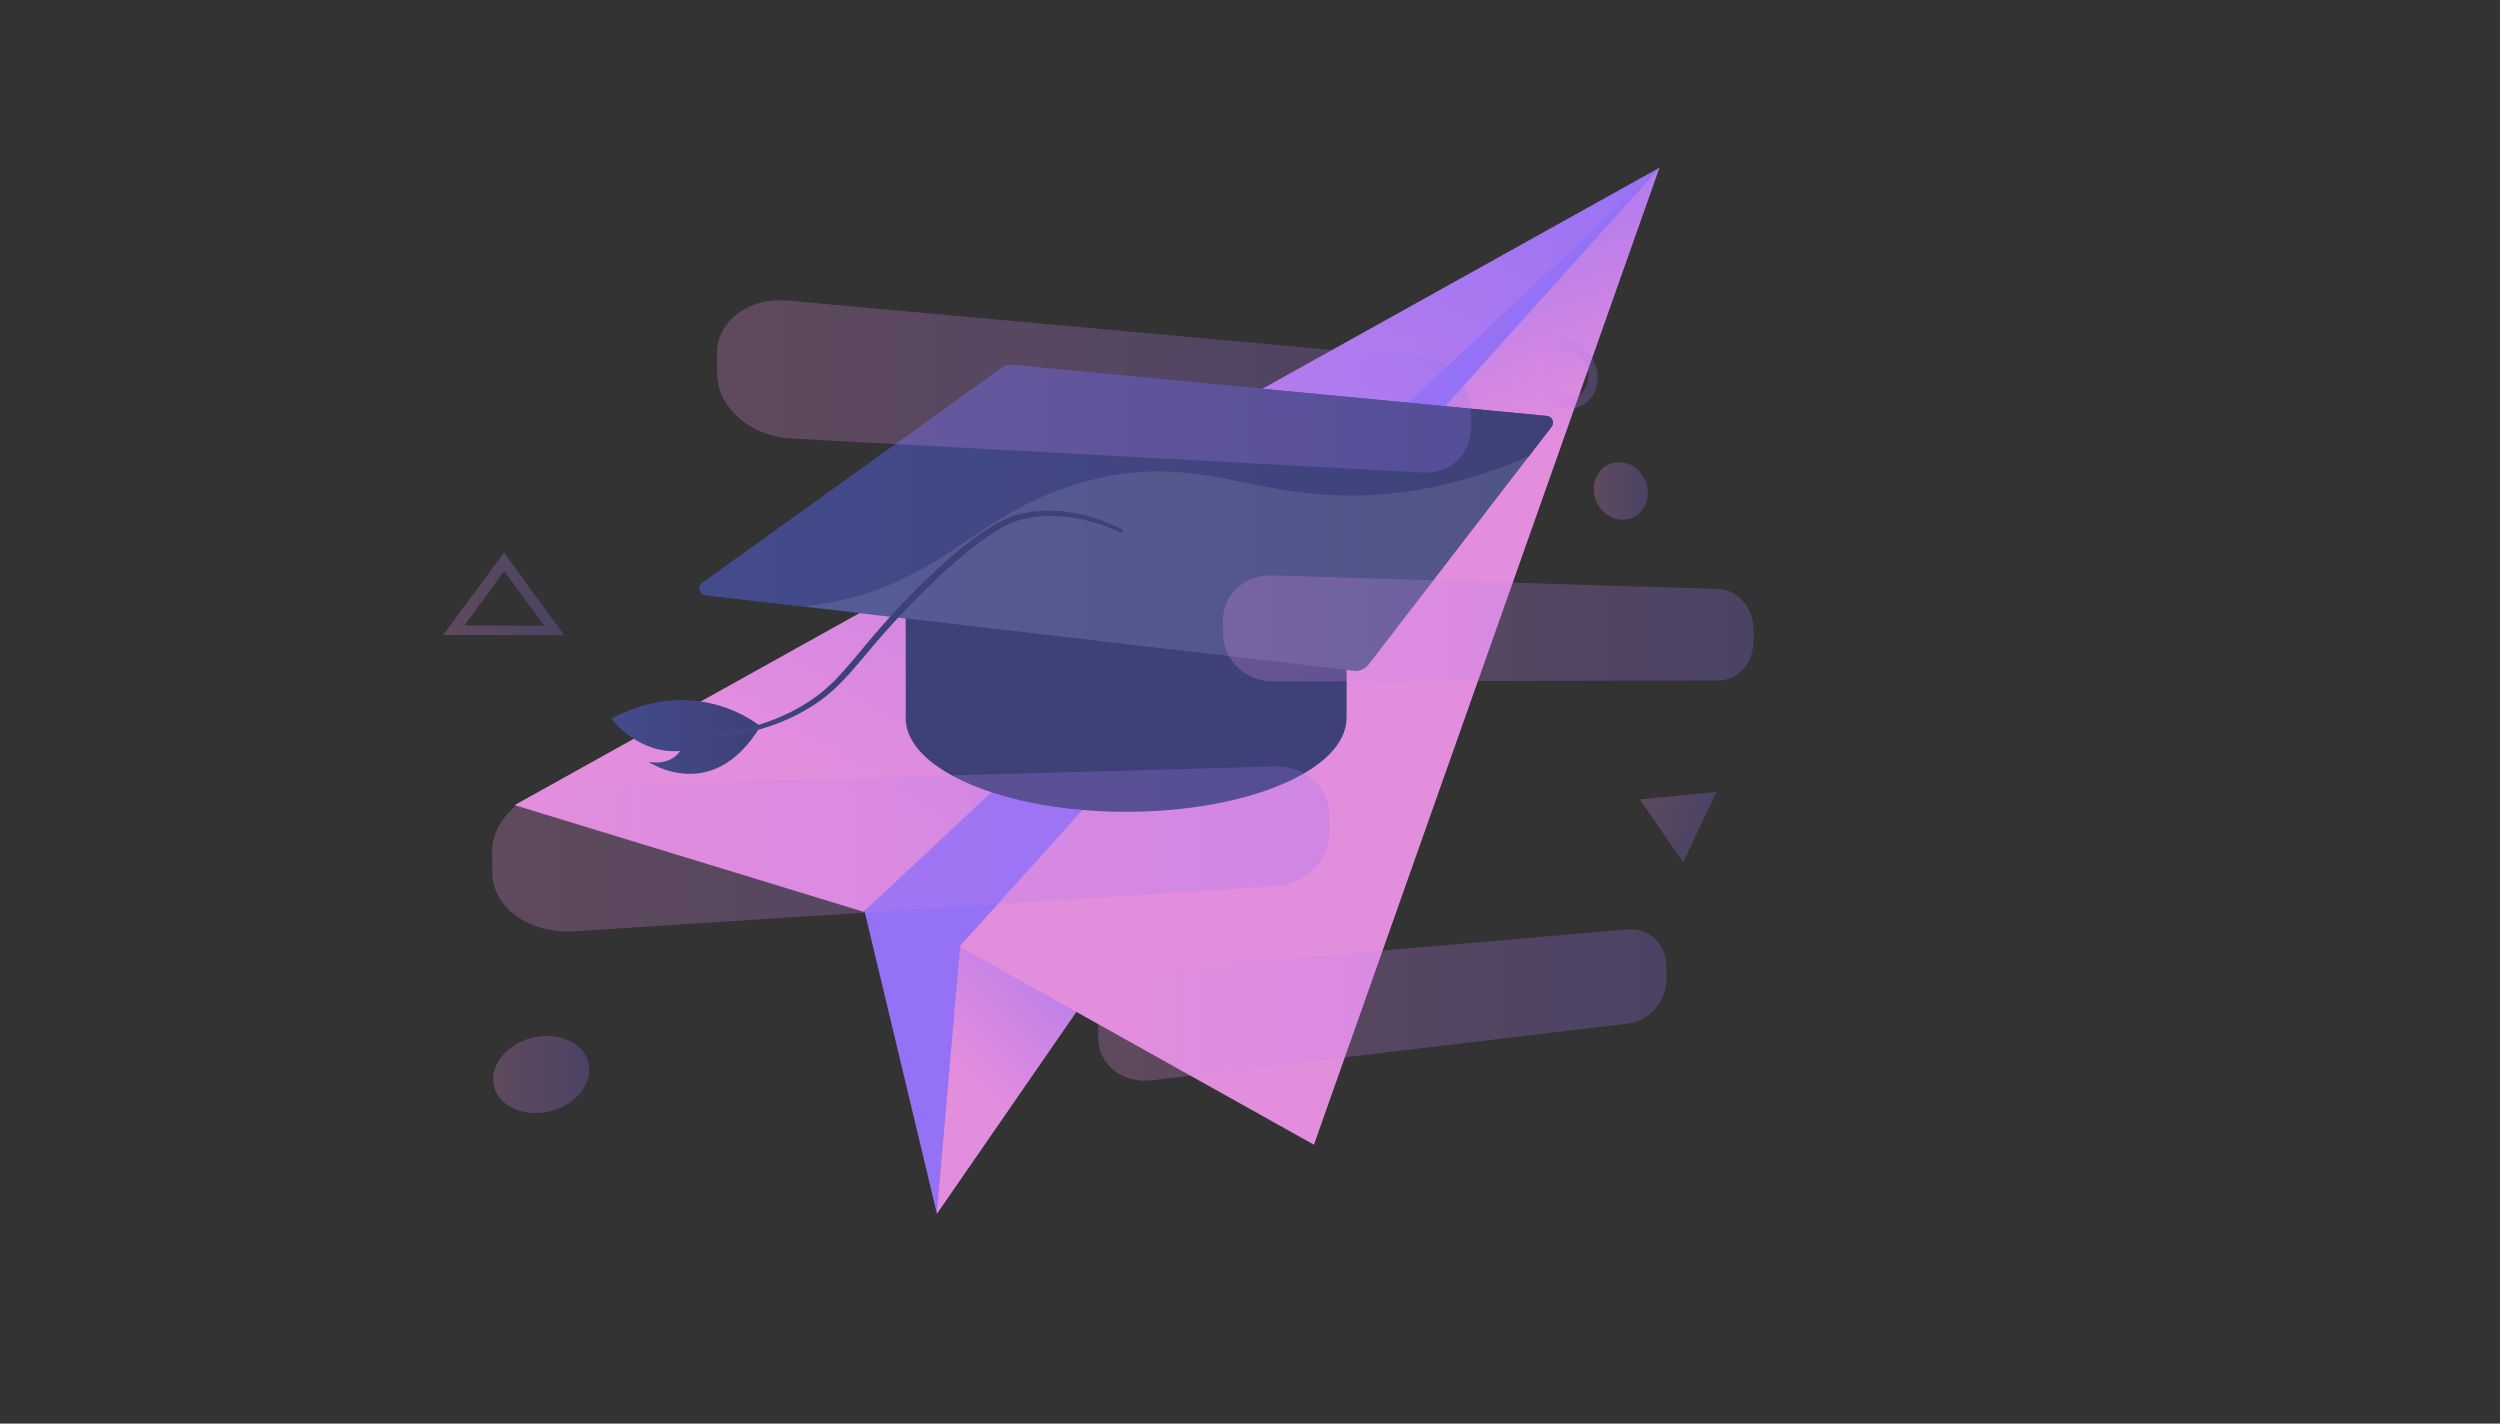<svg width="216" height="123" fill="none" xmlns="http://www.w3.org/2000/svg"><rect width="100%" height="100%" fill="#333333" stroke="none"/><path d="M74.693 78.707l22.79-25.17 45.9-39.052-62.436 90.375-6.254-26.153z" fill="url(#paint0_linear)"/><path d="M82.96 81.734l-2.015 23.126 62.436-90.375-60.421 67.25z" fill="url(#paint1_linear)"/><path d="M82.96 81.734v.087l.026.012 30.538 17.07 29.859-84.418-60.422 67.25z" fill="url(#paint2_linear)"/><path d="M143.382 14.485l-98.92 55.077 30.193 9.23.037-.085 68.69-64.222z" fill="url(#paint3_linear)"/><path d="M116.354 50.374H78.252l.012 11.397c-.012.087-.012.173-.012.259 0 4.48 8.527 8.11 19.045 8.11 10.517 0 19.044-3.63 19.044-8.11V50.374h.013z" fill="url(#paint4_linear)"/><path opacity=".3" d="M87.422 58.584c4.548-.234 6.76 3.126 12.396 4.516 3.745.924 9.022.985 16.536-1.784V50.362H78.252l.012 11.397c-.012.086-.012.172-.012.258 0 .591.148 1.17.433 1.736 2.335-2.782 5.24-4.985 8.737-5.17z" fill="url(#paint5_linear)"/><path d="M133.644 35.938L87.509 31.53a1.4 1.4 0 00-.964.259L60.678 50.362c-.432.308-.26.985.272 1.059l55.997 6.535c.494.061.989-.148 1.298-.542l15.807-20.541a.58.58 0 00-.408-.935z" fill="url(#paint6_linear)"/><path d="M65.696 62.756s-5.4-4.628-12.878-.665c0 0 2.262 3.09 5.945 2.794 0 0-.742 1.292-2.731.936 0 .012 5.536 3.766 9.664-3.065z" fill="url(#paint7_linear)"/><path d="M93.75 41.611c8.577-2.35 13.187.665 20.935 1.145 4.635.283 10.444-.332 17.402-3.323l1.965-2.56a.581.581 0 00-.408-.935L87.509 31.53a1.4 1.4 0 00-.964.259L60.678 50.362c-.432.308-.26.985.272 1.059l8.577.996a30.535 30.535 0 003.51-.627c9.17-2.252 11.666-7.705 20.713-10.179z" fill="url(#paint8_linear)"/><path opacity=".1" d="M114.686 42.756c-7.749-.48-12.359-3.483-20.936-1.145-9.046 2.474-11.555 7.927-20.713 10.167a28.5 28.5 0 01-3.51.627l47.433 5.539c.494.061.989-.148 1.298-.542l13.829-17.982c-6.958 3.004-12.779 3.619-17.401 3.336z" fill="#fff"/><path d="M96.915 46.054c-1.607-.75-3.313-1.28-5.068-1.427a10.972 10.972 0 00-2.62.074c-.11.012-.21.036-.32.049l-.322.061c-.21.037-.42.099-.63.16a7.198 7.198 0 00-1.187.517c-.766.406-1.508.899-2.212 1.428-.358.258-.705.542-1.05.812l-.507.431-.26.21-.247.22c-1.335 1.17-2.608 2.413-3.856 3.68a76.986 76.986 0 00-3.56 3.964 85.924 85.924 0 01-1.754 2.043c-.606.665-1.248 1.317-1.965 1.883-1.434 1.132-3.065 1.97-4.77 2.56-1.706.59-3.51.91-5.303 1.01l-.024-.308c1.767-.148 3.522-.493 5.178-1.096 1.656-.603 3.238-1.44 4.597-2.547a15.622 15.622 0 001.879-1.847 68.4 68.4 0 001.73-2.03 73.386 73.386 0 013.572-4.013 61.54 61.54 0 013.893-3.717l.26-.221.259-.222.519-.43c.358-.284.704-.567 1.075-.825.73-.53 1.483-1.034 2.299-1.452a7.41 7.41 0 011.285-.53 4.52 4.52 0 01.68-.16l.334-.061c.11-.025.222-.037.333-.05a11.89 11.89 0 012.732-.036 12.92 12.92 0 012.657.566c.432.135.852.295 1.273.468.42.172.828.369 1.223.566l-.123.27z" fill="url(#paint9_linear)"/><g opacity=".5"><path opacity=".5" d="M122.914 30.944l-54.808-4.967c-3.465-.315-6.192 1.77-6.162 4.667l.014 1.665c.03 2.882 2.845 5.387 6.31 5.568l54.734 2.956c2.344.12 4.098-1.651 4.083-3.977l-.014-1.335c0-2.326-1.814-4.367-4.157-4.577z" fill="url(#paint10_linear)"/><path opacity=".5" d="M151.497 54.368c-.015-1.876-1.356-3.437-3.081-3.482l-38.534-1.17c-2.329-.075-4.231 1.68-4.216 3.901l.015 1.231c.015 2.22 1.96 4.022 4.29 4.022l38.489-.075c1.71 0 3.052-1.531 3.037-3.392v-1.035z" fill="url(#paint11_linear)"/><path opacity=".5" d="M143.979 83.494c-.015-1.921-1.504-3.362-3.332-3.197L99.416 83.87c-2.506.21-4.57 2.266-4.54 4.561l.014 1.276c.015 2.296 2.108 3.931 4.6 3.631l41.201-4.907c1.828-.21 3.302-1.95 3.288-3.871v-1.065z" fill="url(#paint12_linear)"/><path opacity=".5" d="M110.208 66.222l-60.72 1.68c-3.862.106-7.002 2.672-6.972 5.718l.015 1.77c.03 3.047 3.213 5.313 7.075 5.073l60.69-3.902c2.565-.165 4.6-2.266 4.585-4.682l-.015-1.395c0-2.431-2.078-4.337-4.658-4.262z" fill="url(#paint13_linear)"/><path opacity=".5" d="M142.372 42.558c.015 1.35-1.017 2.401-2.299 2.341-1.298-.075-2.359-1.245-2.374-2.626-.014-1.38 1.047-2.43 2.344-2.326 1.283.075 2.315 1.26 2.329 2.611z" fill="url(#paint14_linear)"/><path opacity=".5" d="M50.918 92.407c.014 1.8-1.784 3.466-4.069 3.721-2.314.255-4.23-1.02-4.245-2.866-.015-1.846 1.857-3.511 4.171-3.736 2.285-.21 4.128 1.08 4.143 2.88z" fill="url(#paint15_linear)"/><path opacity=".5" d="M135.252 35.31c-1.577-.135-2.889-1.605-2.904-3.256-.015-1.65 1.282-2.85 2.86-2.686 1.562.18 2.83 1.636 2.83 3.256.015 1.621-1.224 2.822-2.786 2.686zm-.03-5.056c-1.105-.12-2.004.72-2.004 1.89.014 1.156.928 2.191 2.034 2.296 1.105.105 1.975-.75 1.975-1.89-.015-1.156-.914-2.176-2.005-2.296z" fill="url(#paint16_linear)"/><path opacity=".5" d="M48.736 54.878l-10.437-.015 5.248-7.128 5.189 7.143zm-8.61-.84l6.9.03-3.465-4.727-3.434 4.697z" fill="url(#paint17_linear)"/><path opacity=".5" d="M141.693 69.073l6.619-.66-2.889 6.092-3.73-5.432z" fill="url(#paint18_linear)"/></g><defs><linearGradient id="paint0_linear" x1="90.777" y1="29.167" x2="100.943" y2="43.784" gradientUnits="userSpaceOnUse"><stop offset=".004" stop-color="#E38DDD"/><stop offset="1" stop-color="#9571F6"/></linearGradient><linearGradient id="paint1_linear" x1="80.717" y1="90.097" x2="97.71" y2="73.52" gradientUnits="userSpaceOnUse"><stop offset=".004" stop-color="#E38DDD"/><stop offset="1" stop-color="#9571F6"/></linearGradient><linearGradient id="paint2_linear" x1="112.512" y1="46.34" x2="102.012" y2="17.219" gradientUnits="userSpaceOnUse"><stop offset=".004" stop-color="#E38DDD"/><stop offset="1" stop-color="#9571F6"/></linearGradient><linearGradient id="paint3_linear" x1="76.376" y1="70.928" x2="120.634" y2="-2.564" gradientUnits="userSpaceOnUse"><stop offset=".004" stop-color="#E38DDD"/><stop offset="1" stop-color="#9571F6"/></linearGradient><linearGradient id="paint4_linear" x1="93.82" y1="83.512" x2="95.137" y2="73.153" gradientUnits="userSpaceOnUse"><stop stop-color="#444B8C"/><stop offset=".996" stop-color="#3E4177"/></linearGradient><linearGradient id="paint5_linear" x1="93.76" y1="83.505" x2="95.078" y2="73.145" gradientUnits="userSpaceOnUse"><stop stop-color="#444B8C"/><stop offset=".996" stop-color="#3E4177"/></linearGradient><linearGradient id="paint6_linear" x1="60.435" y1="44.742" x2="134.177" y2="44.742" gradientUnits="userSpaceOnUse"><stop stop-color="#444B8C"/><stop offset=".996" stop-color="#3E4177"/></linearGradient><linearGradient id="paint7_linear" x1="52.821" y1="63.677" x2="65.7" y2="63.677" gradientUnits="userSpaceOnUse"><stop stop-color="#444B8C"/><stop offset=".996" stop-color="#3E4177"/></linearGradient><linearGradient id="paint8_linear" x1="60.435" y1="41.971" x2="134.177" y2="41.971" gradientUnits="userSpaceOnUse"><stop stop-color="#444B8C"/><stop offset=".996" stop-color="#3E4177"/></linearGradient><linearGradient id="paint9_linear" x1="70.399" y1="73.382" x2="75.256" y2="62.867" gradientUnits="userSpaceOnUse"><stop stop-color="#444B8C"/><stop offset=".996" stop-color="#3E4177"/></linearGradient><linearGradient id="paint10_linear" x1="61.951" y1="33.388" x2="127.096" y2="33.388" gradientUnits="userSpaceOnUse"><stop offset=".004" stop-color="#E38DDD"/><stop offset="1" stop-color="#9571F6"/></linearGradient><linearGradient id="paint11_linear" x1="105.683" y1="54.298" x2="151.508" y2="54.298" gradientUnits="userSpaceOnUse"><stop offset=".004" stop-color="#E38DDD"/><stop offset="1" stop-color="#9571F6"/></linearGradient><linearGradient id="paint12_linear" x1="94.881" y1="86.826" x2="143.988" y2="86.826" gradientUnits="userSpaceOnUse"><stop offset=".004" stop-color="#E38DDD"/><stop offset="1" stop-color="#9571F6"/></linearGradient><linearGradient id="paint13_linear" x1="42.529" y1="73.346" x2="114.902" y2="73.346" gradientUnits="userSpaceOnUse"><stop offset=".004" stop-color="#E38DDD"/><stop offset="1" stop-color="#9571F6"/></linearGradient><linearGradient id="paint14_linear" x1="137.703" y1="42.412" x2="142.372" y2="42.412" gradientUnits="userSpaceOnUse"><stop offset=".004" stop-color="#E38DDD"/><stop offset="1" stop-color="#9571F6"/></linearGradient><linearGradient id="paint15_linear" x1="42.599" y1="92.829" x2="50.921" y2="92.829" gradientUnits="userSpaceOnUse"><stop offset=".004" stop-color="#E38DDD"/><stop offset="1" stop-color="#9571F6"/></linearGradient><linearGradient id="paint16_linear" x1="132.355" y1="32.335" x2="138.048" y2="32.335" gradientUnits="userSpaceOnUse"><stop offset=".004" stop-color="#E38DDD"/><stop offset="1" stop-color="#9571F6"/></linearGradient><linearGradient id="paint17_linear" x1="38.299" y1="51.301" x2="48.735" y2="51.301" gradientUnits="userSpaceOnUse"><stop offset=".004" stop-color="#E38DDD"/><stop offset="1" stop-color="#9571F6"/></linearGradient><linearGradient id="paint18_linear" x1="141.556" y1="69.456" x2="147.182" y2="71.507" gradientUnits="userSpaceOnUse"><stop offset=".004" stop-color="#E38DDD"/><stop offset="1" stop-color="#9571F6"/></linearGradient></defs></svg>